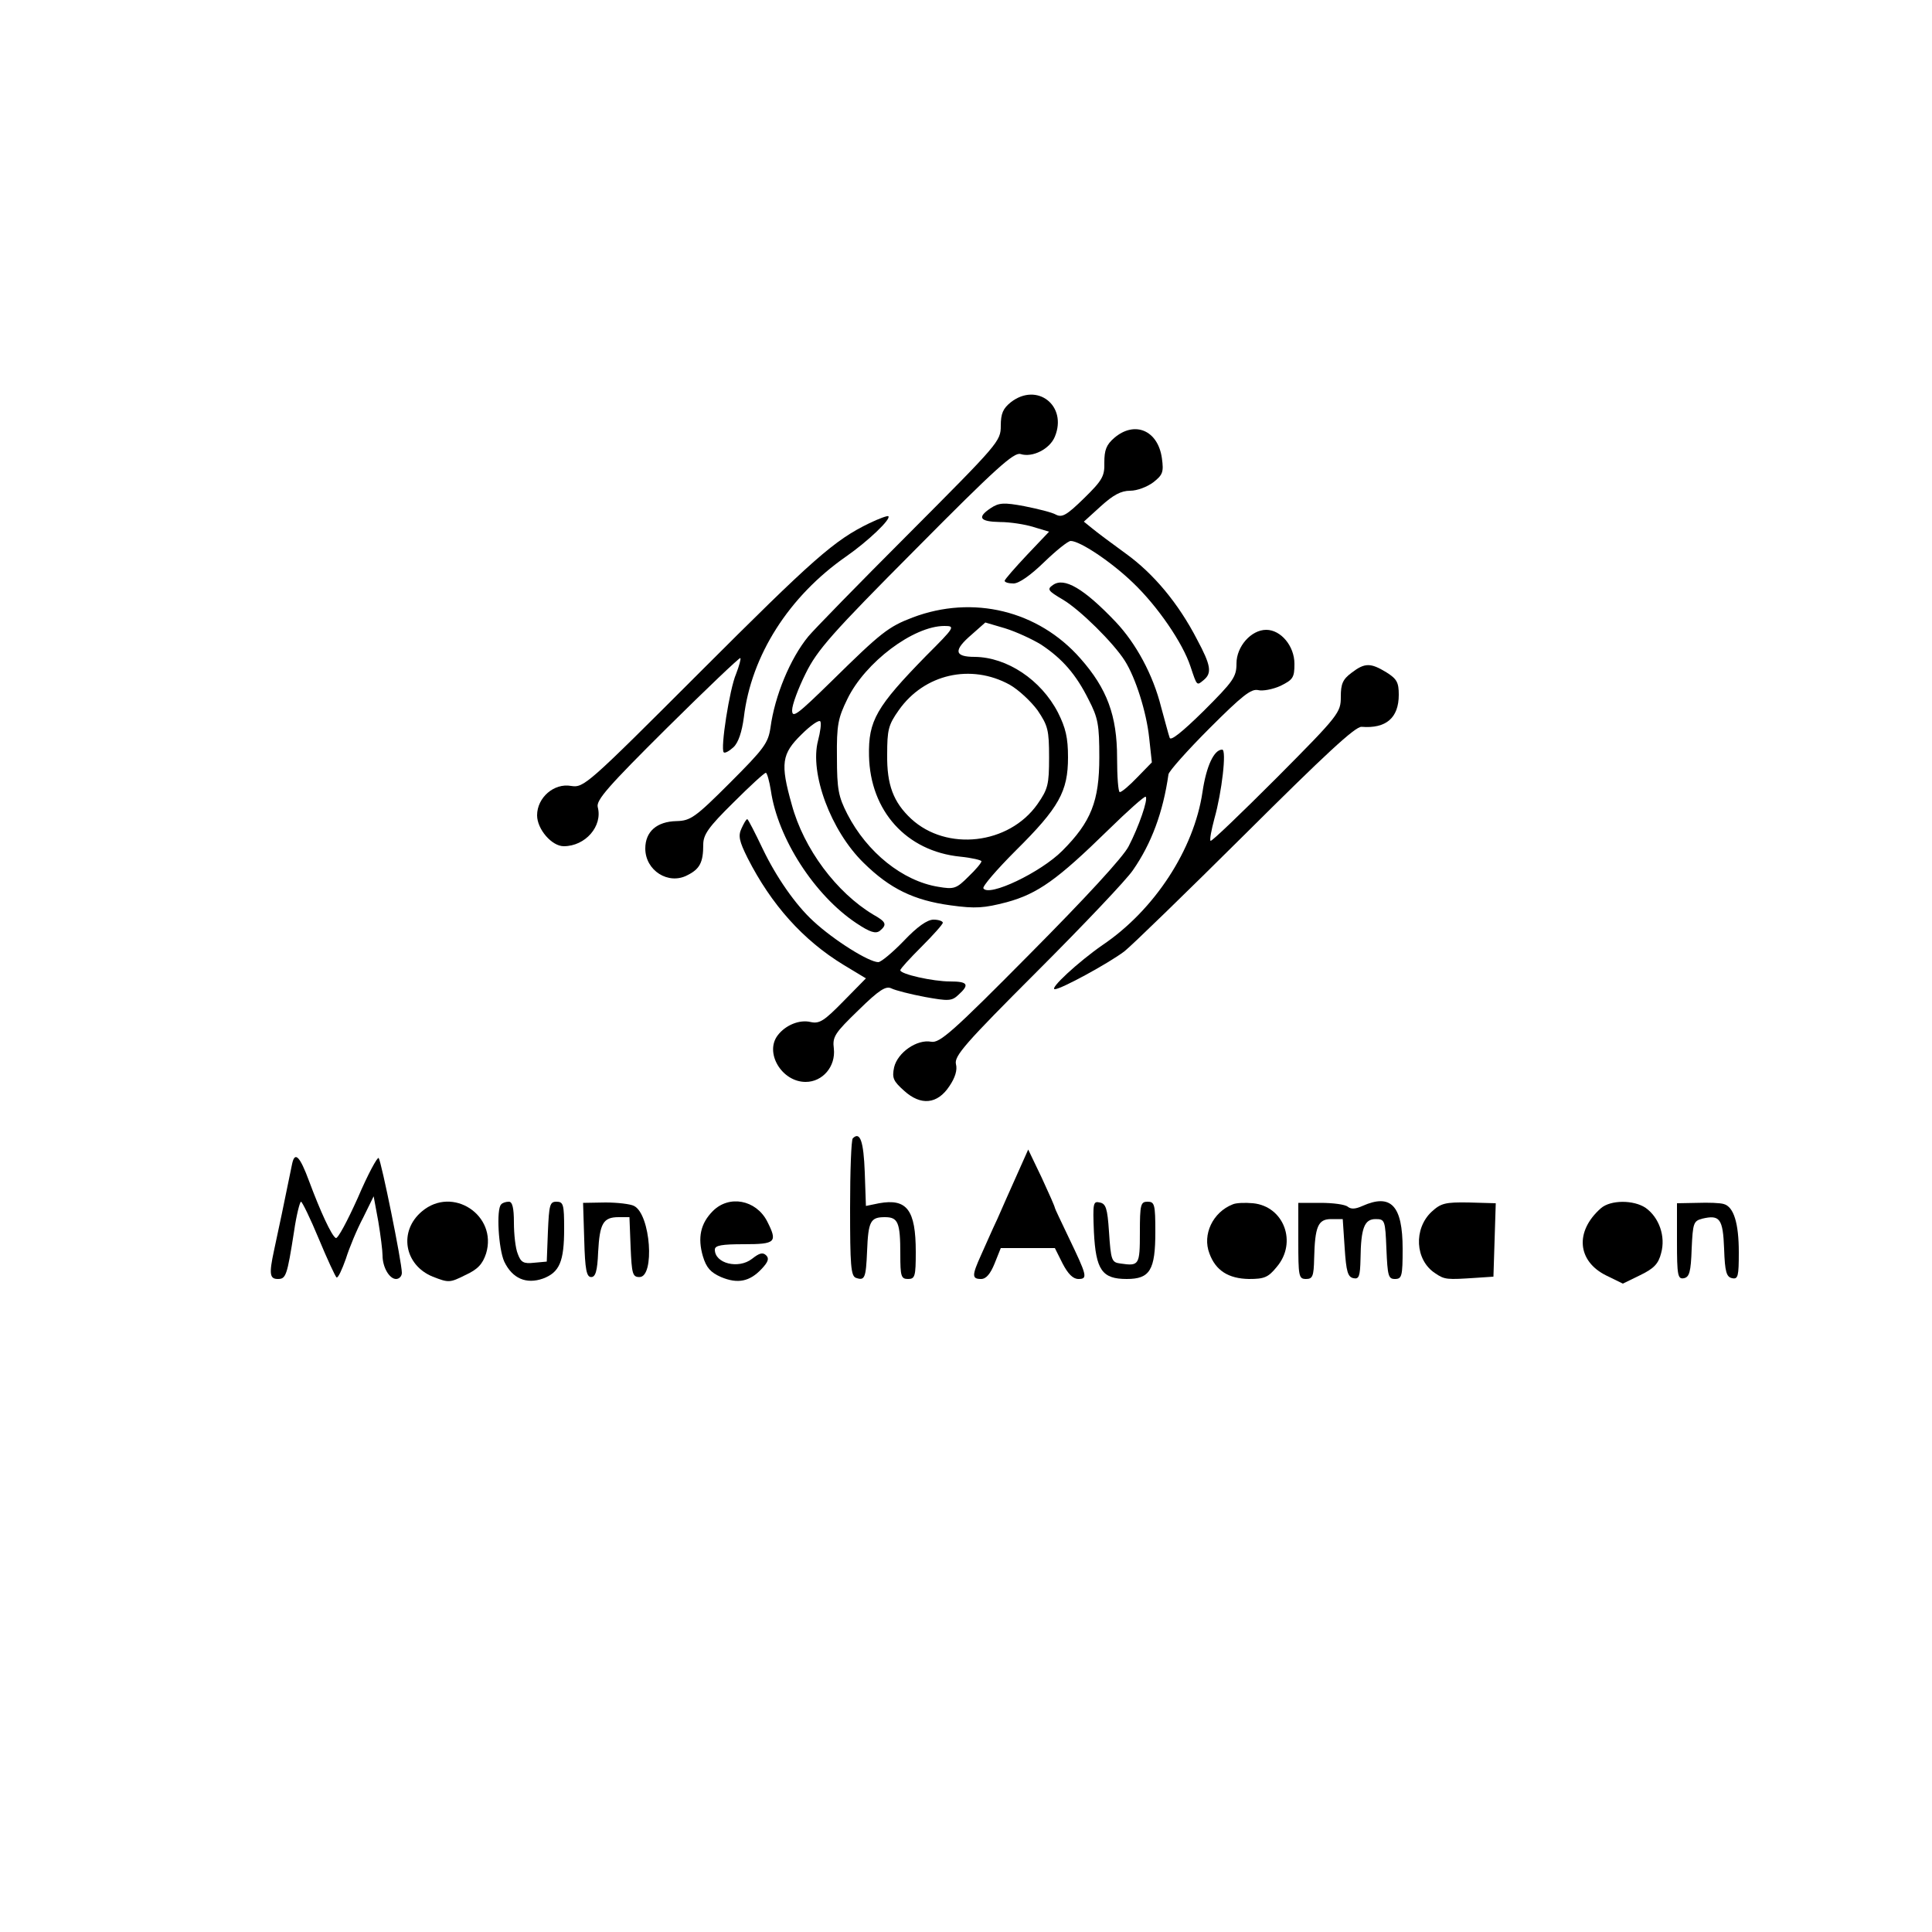 <?xml version="1.0" standalone="no"?>
<!DOCTYPE svg PUBLIC "-//W3C//DTD SVG 20010904//EN"
 "http://www.w3.org/TR/2001/REC-SVG-20010904/DTD/svg10.dtd">
<svg version="1.0" xmlns="http://www.w3.org/2000/svg"
 width="500pt" height="500pt" viewBox="0 0 500 500"
 preserveAspectRatio="xMidYMid meet">
<g transform="translate(0,500) scale(0.1,-0.1)"
fill="#000000" stroke="none">
<path d="M2616 3959 c-20 -16 -26 -29 -26 -61 0 -40 -6 -46 -237 -278 -131
-131 -248 -251 -261 -267 -47 -57 -87 -154 -98 -236 -6 -40 -16 -54 -105 -143
-90 -90 -102 -98 -138 -99 -51 -1 -81 -27 -81 -71 0 -57 60 -95 109 -69 32 16
41 33 41 79 0 26 13 45 78 109 42 42 80 77 84 77 3 0 9 -21 13 -46 18 -124
113 -271 221 -343 36 -24 50 -28 61 -20 19 16 17 23 -17 42 -95 57 -180 170
-211 285 -30 106 -26 131 25 181 24 24 46 39 49 34 3 -5 0 -27 -6 -50 -22 -84
33 -233 118 -316 68 -67 130 -97 225 -110 65 -9 87 -7 145 8 81 22 132 59 262
186 52 51 96 90 98 87 7 -6 -18 -78 -44 -128 -14 -28 -113 -135 -255 -278
-200 -202 -234 -232 -256 -228 -37 7 -87 -28 -96 -66 -6 -28 -2 -36 26 -61 43
-39 86 -35 117 12 15 22 21 42 17 57 -5 21 24 54 211 241 120 120 231 237 247
261 48 69 78 150 92 248 1 8 49 62 106 119 85 85 108 103 126 99 12 -3 38 2
58 11 32 16 36 21 36 57 0 46 -35 88 -73 88 -39 0 -77 -43 -77 -87 0 -35 -8
-46 -85 -123 -56 -55 -86 -79 -88 -69 -3 8 -12 43 -22 79 -21 84 -65 165 -118
221 -82 86 -133 116 -162 95 -16 -11 -13 -15 26 -38 44 -26 131 -112 160 -158
28 -44 56 -133 63 -199 l7 -64 -37 -38 c-21 -22 -41 -39 -46 -39 -4 0 -7 40
-7 89 0 109 -26 179 -95 257 -109 124 -278 165 -434 106 -63 -24 -82 -39 -209
-164 -90 -88 -103 -98 -103 -76 0 14 16 57 35 95 30 61 68 104 285 322 207
209 254 251 271 246 31 -10 76 13 89 45 33 80 -46 142 -114 89z m78 -627 c56
-37 91 -78 123 -142 25 -48 28 -66 28 -150 0 -113 -21 -167 -96 -242 -56 -56
-190 -120 -204 -97 -3 5 35 49 84 98 112 111 135 153 135 241 0 51 -6 76 -26
116 -44 85 -132 143 -215 144 -54 0 -56 17 -8 58 l35 31 51 -15 c29 -9 70 -28
93 -42z m-297 -29 c-129 -132 -150 -168 -148 -259 3 -143 97 -247 236 -261 30
-3 55 -9 55 -12 0 -4 -15 -22 -34 -40 -31 -31 -37 -33 -78 -26 -92 15 -184 89
-235 188 -23 45 -27 64 -27 147 -1 84 3 102 27 151 46 95 171 189 251 189 29
0 27 -3 -47 -77z m216 -75 c23 -13 55 -43 72 -66 27 -40 30 -51 30 -122 0 -71
-3 -82 -30 -121 -74 -105 -235 -123 -327 -38 -46 43 -63 88 -62 166 0 64 3 77
30 115 66 94 187 121 287 66z"/>
<path d="M2884 3867 c-21 -18 -26 -32 -26 -64 1 -35 -5 -46 -52 -92 -45 -44
-57 -51 -73 -43 -10 6 -47 15 -82 22 -53 10 -66 9 -87 -5 -36 -24 -29 -35 24
-36 26 0 65 -6 87 -13 l40 -12 -57 -60 c-32 -34 -58 -64 -58 -67 0 -4 10 -7
23 -7 14 0 44 21 79 55 31 30 62 55 69 55 24 0 105 -54 161 -108 64 -61 129
-156 149 -217 17 -51 16 -50 34 -35 22 18 19 38 -17 105 -48 93 -112 170 -184
222 -36 26 -76 56 -88 66 l-21 17 44 40 c32 29 52 40 76 40 18 0 44 10 60 22
24 19 27 26 22 62 -10 72 -70 98 -123 53z"/>
<path d="M2250 3646 c-91 -44 -145 -92 -439 -386 -292 -292 -300 -299 -333
-294 -44 8 -88 -30 -88 -76 0 -36 38 -80 69 -80 56 0 101 52 88 101 -5 18 28
55 180 206 102 101 187 182 189 180 2 -2 -3 -20 -11 -41 -17 -39 -41 -194 -32
-203 3 -3 14 3 25 13 13 12 22 40 27 77 19 161 117 314 265 417 56 39 117 97
109 104 -2 2 -24 -6 -49 -18z"/>
<path d="M3498 3259 c-23 -17 -28 -29 -28 -62 0 -41 -4 -47 -166 -210 -92 -92
-169 -166 -171 -163 -3 2 2 28 10 58 19 67 32 178 20 178 -21 0 -41 -42 -51
-110 -22 -148 -124 -305 -259 -396 -62 -43 -139 -114 -123 -114 16 0 139 67
180 98 19 15 160 152 314 305 203 202 284 278 300 276 63 -5 96 23 96 83 0 32
-5 41 -32 58 -41 25 -56 25 -90 -1z"/>
<path d="M1919 2856 c-9 -19 -6 -33 16 -77 61 -120 143 -212 248 -276 l58 -35
-58 -59 c-50 -51 -62 -59 -85 -54 -29 7 -65 -8 -85 -34 -35 -45 10 -121 72
-121 44 0 78 40 73 86 -4 31 2 40 64 100 54 53 71 63 85 56 10 -5 49 -15 86
-22 61 -11 70 -11 87 5 30 27 25 35 -21 35 -45 0 -129 19 -129 29 0 4 25 31
55 61 30 30 55 58 55 62 0 4 -11 8 -24 8 -16 0 -42 -18 -77 -55 -29 -30 -59
-55 -66 -55 -24 0 -114 56 -168 106 -46 42 -96 114 -131 187 -20 42 -38 77
-40 77 -3 0 -9 -11 -15 -24z"/>
<path d="M2207 2054 c-4 -4 -7 -85 -7 -181 0 -147 2 -175 15 -180 23 -8 26 -1
29 69 3 78 9 88 46 88 34 0 40 -13 40 -96 0 -57 2 -64 20 -64 18 0 20 7 20 70
0 109 -23 139 -95 126 l-34 -7 -3 87 c-3 80 -12 107 -31 88z"/>
<path d="M2632 1960 c-16 -36 -39 -87 -51 -115 -13 -27 -31 -69 -42 -93 -24
-53 -24 -62 0 -62 13 0 24 13 35 40 l16 40 70 0 70 0 20 -40 c14 -27 27 -40
41 -40 25 0 22 9 -26 109 -19 40 -35 73 -35 75 0 3 -15 37 -34 78 l-35 73 -29
-65z"/>
<path d="M756 1988 c-17 -84 -39 -189 -47 -225 -13 -60 -11 -73 10 -73 21 0
24 8 42 123 6 42 15 77 18 77 3 0 24 -43 46 -96 22 -53 43 -98 46 -100 4 -2
14 20 24 48 9 29 29 77 45 107 l27 55 12 -65 c6 -36 11 -76 11 -88 0 -31 18
-61 35 -61 8 0 15 7 15 16 0 27 -53 288 -60 297 -3 4 -28 -42 -54 -103 -27
-60 -52 -107 -57 -104 -11 6 -40 69 -69 147 -24 65 -37 78 -44 45z"/>
<path d="M1092 1865 c-61 -51 -46 -139 28 -169 41 -16 44 -16 84 4 33 15 45
29 54 56 30 99 -87 176 -166 109z"/>
<path d="M1297 1883 c-13 -12 -7 -115 8 -148 21 -44 57 -59 100 -44 43 16 55
44 55 129 0 63 -2 70 -20 70 -17 0 -19 -8 -22 -77 l-3 -78 -33 -3 c-27 -3 -34
1 -42 23 -6 14 -10 51 -10 81 0 38 -4 54 -13 54 -8 0 -17 -3 -20 -7z"/>
<path d="M1512 1791 c2 -77 6 -96 18 -96 11 0 16 15 18 65 4 74 13 90 53 90
l28 0 3 -77 c3 -70 5 -78 23 -78 40 0 29 162 -14 184 -9 5 -43 9 -74 9 l-58
-1 3 -96z"/>
<path d="M1845 1866 c-32 -32 -40 -69 -26 -117 9 -30 20 -42 47 -54 43 -18 74
-12 105 21 17 18 20 27 12 35 -9 9 -18 6 -37 -9 -35 -27 -96 -12 -96 24 0 11
18 14 75 14 83 0 88 5 60 60 -29 55 -98 68 -140 26z"/>
<path d="M2831 1812 c5 -99 21 -122 85 -122 60 0 74 23 74 122 0 71 -2 78 -20
78 -18 0 -20 -7 -20 -80 0 -84 -2 -87 -50 -80 -23 3 -25 7 -30 83 -4 60 -8 72
-24 75 -17 4 -18 -2 -15 -76z"/>
<path d="M3190 1883 c-51 -20 -79 -78 -60 -127 16 -44 49 -65 102 -66 40 0 50
4 72 31 54 63 19 157 -61 165 -21 2 -45 1 -53 -3z"/>
<path d="M3360 1789 c0 -92 1 -99 20 -99 17 0 20 7 21 53 2 83 10 102 44 102
l30 0 5 -75 c4 -61 8 -75 23 -78 14 -3 17 5 18 50 1 80 10 103 39 103 24 0 25
-3 28 -77 3 -70 5 -78 22 -78 18 0 20 7 20 78 0 112 -30 144 -104 111 -18 -8
-29 -9 -38 -2 -7 6 -39 10 -70 10 l-58 0 0 -98z"/>
<path d="M3705 1864 c-47 -44 -43 -125 9 -159 25 -17 30 -17 106 -12 l45 3 3
95 3 95 -70 2 c-61 1 -72 -2 -96 -24z"/>
<path d="M4143 1873 c-68 -60 -61 -137 14 -174 l43 -21 45 22 c35 17 47 29 54
57 12 43 -5 92 -40 117 -31 21 -91 21 -116 -1z"/>
<path d="M4340 1787 c0 -88 2 -98 18 -95 14 3 18 16 20 76 3 67 5 72 27 78 46
11 54 0 57 -78 2 -60 6 -73 21 -76 15 -3 17 5 17 67 0 75 -13 118 -39 125 -9
3 -40 4 -68 3 l-53 -1 0 -99z"/>
</g>
</svg>
